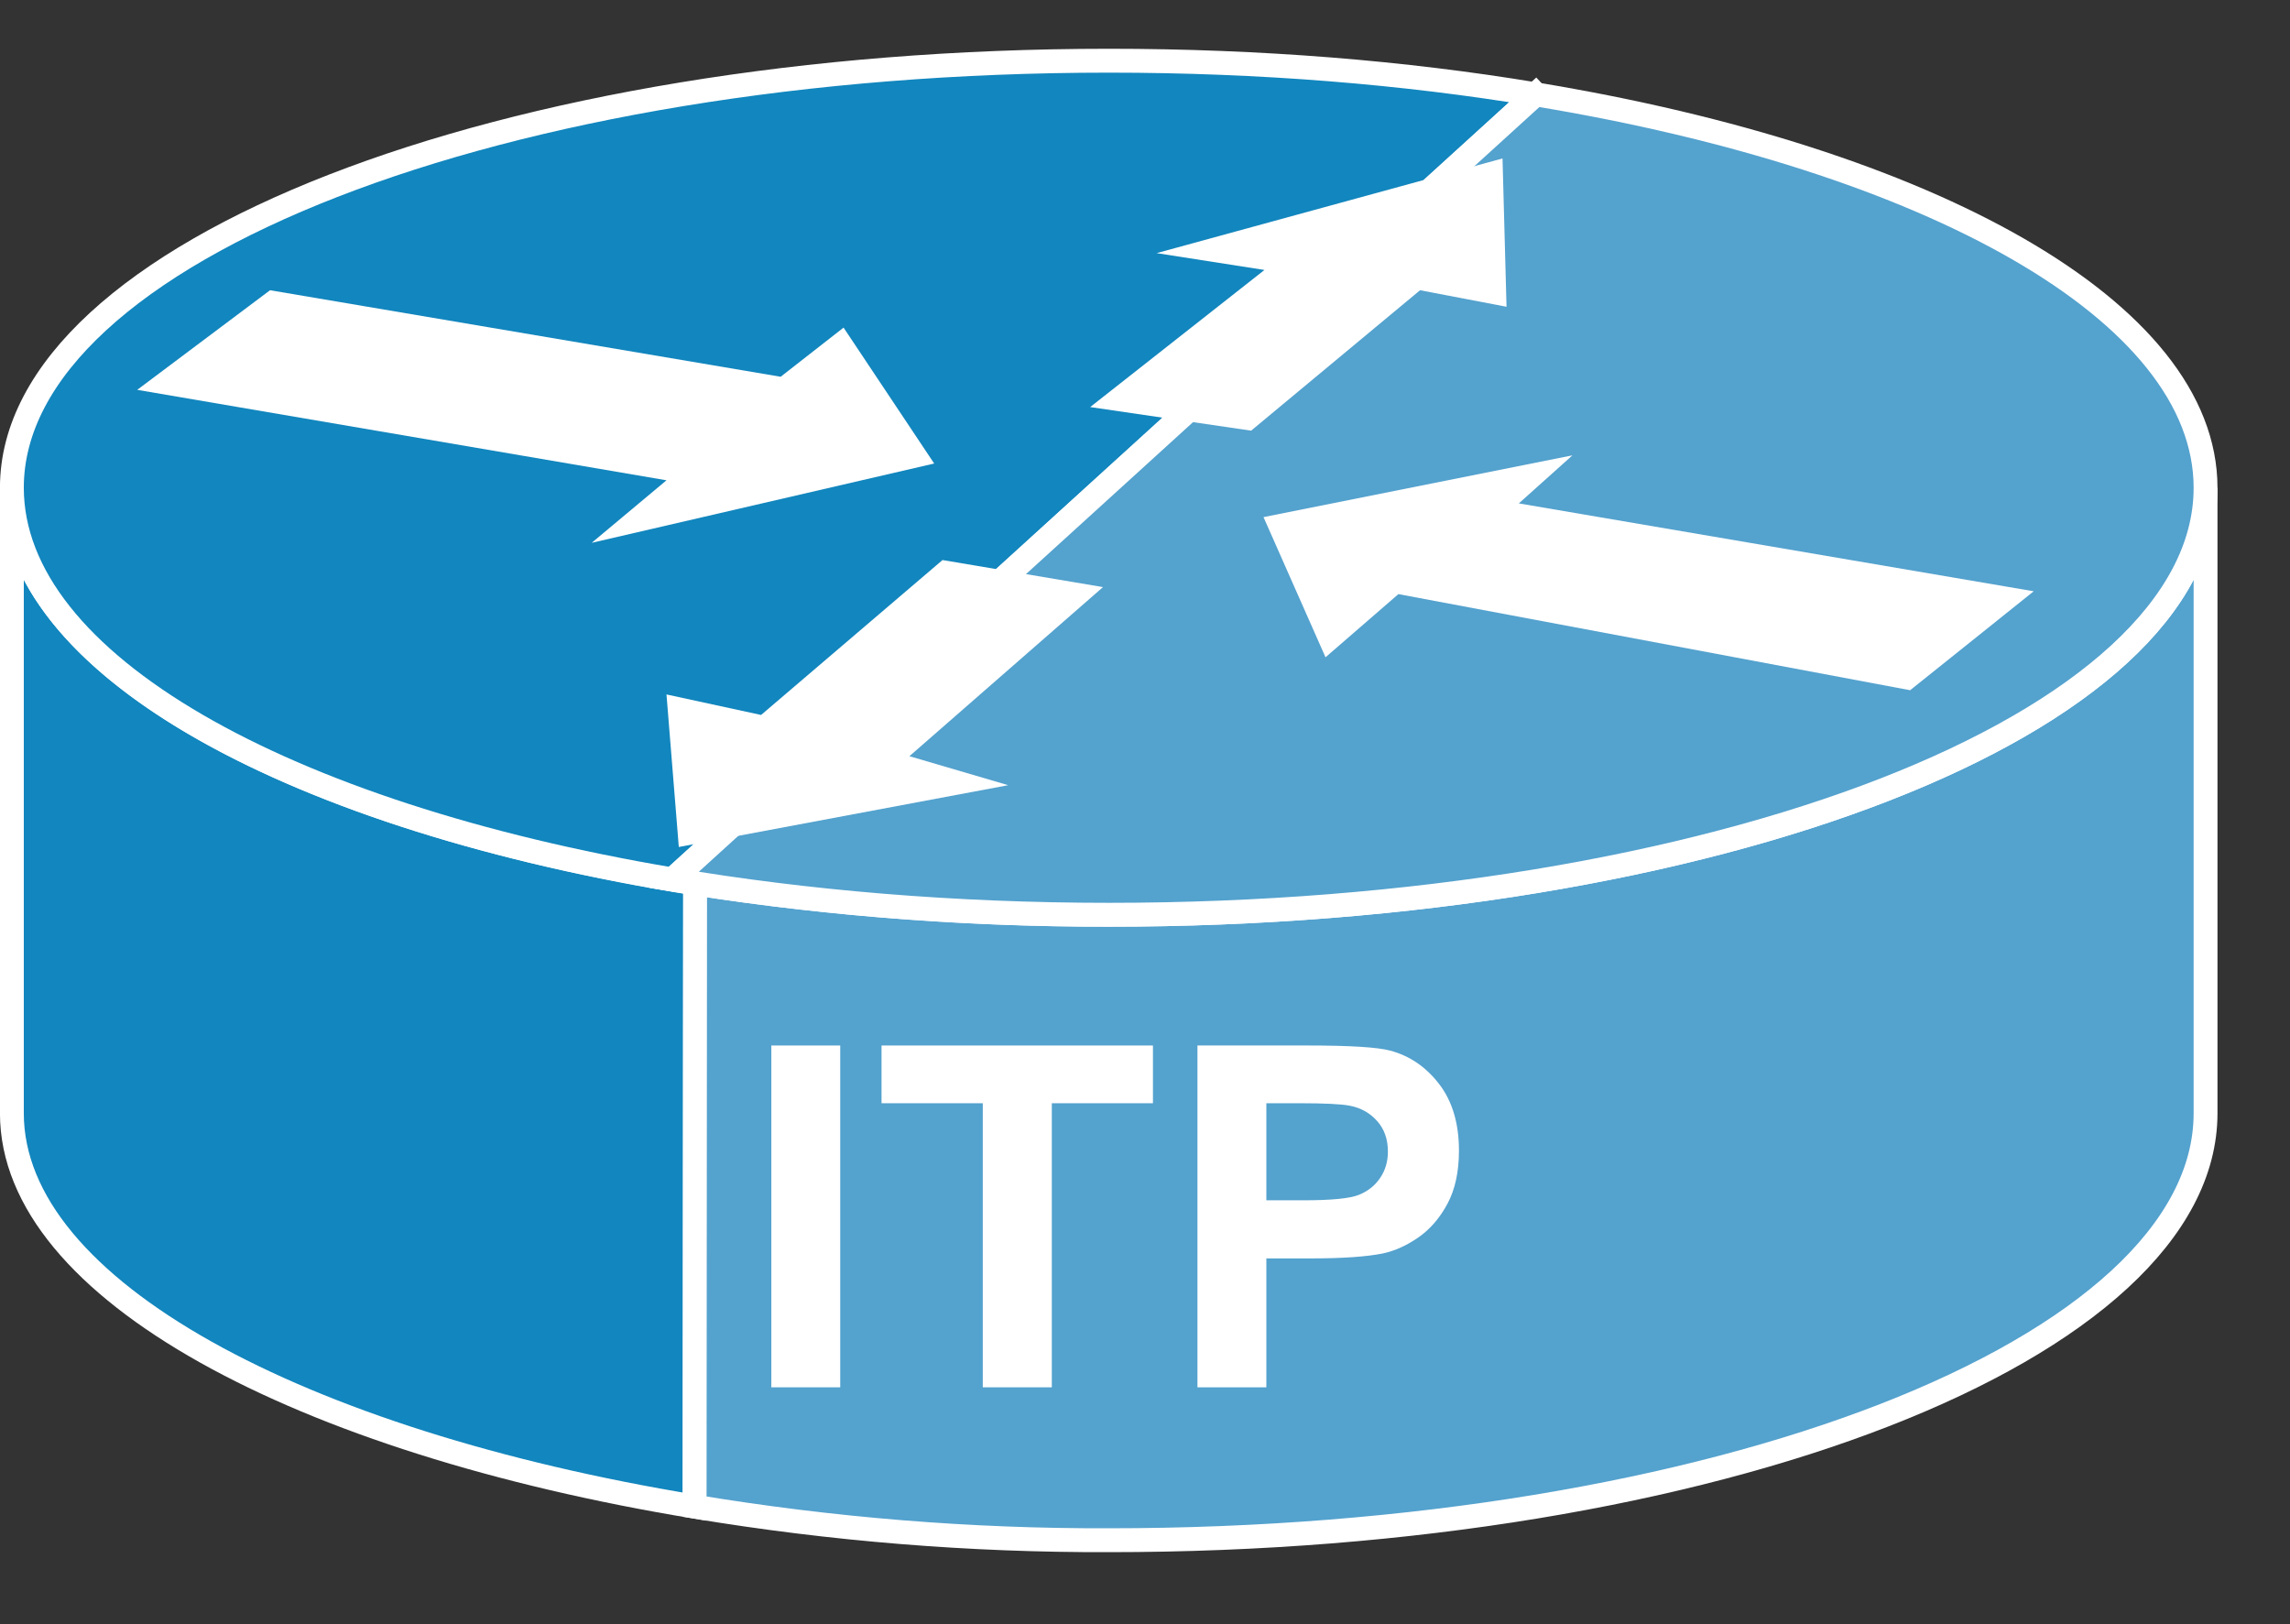 <?xml version="1.0" encoding="UTF-8"?>
<svg xmlns="http://www.w3.org/2000/svg" xmlns:xlink="http://www.w3.org/1999/xlink" width="282pt" height="200pt" viewBox="0 0 282 200" version="1.1">
<rect x="0" y="0" width="282" height="200" fill="#333333" stroke="none"/>
<defs>
<g>
<symbol overflow="visible" id="glyph0-0">
<path style="stroke:none;" d="M 7.344 0 L 7.344 -36.766 L 36.719 -36.766 L 36.719 0 Z M 8.266 -0.922 L 35.797 -0.922 L 35.797 -35.844 L 8.266 -35.844 Z M 8.266 -0.922 "/>
</symbol>
<symbol overflow="visible" id="glyph0-1">
<path style="stroke:none;" d="M 4.016 0 L 4.016 -42.094 L 12.5 -42.094 L 12.5 0 Z M 4.016 0 "/>
</symbol>
<symbol overflow="visible" id="glyph0-2">
<path style="stroke:none;" d="M 13.734 0 L 13.734 -34.984 L 1.266 -34.984 L 1.266 -42.094 L 34.688 -42.094 L 34.688 -34.984 L 22.234 -34.984 L 22.234 0 Z M 13.734 0 "/>
</symbol>
<symbol overflow="visible" id="glyph0-3">
<path style="stroke:none;" d="M 4.281 0 L 4.281 -42.094 L 17.906 -42.094 C 23.062 -42.094 26.426 -41.883 28 -41.469 C 30.406 -40.832 32.422 -39.457 34.047 -37.344 C 35.672 -35.227 36.484 -32.492 36.484 -29.141 C 36.484 -26.555 36.016 -24.383 35.078 -22.625 C 34.141 -20.863 32.945 -19.477 31.5 -18.469 C 30.062 -17.469 28.598 -16.805 27.109 -16.484 C 25.078 -16.078 22.141 -15.875 18.297 -15.875 L 12.766 -15.875 L 12.766 0 Z M 12.766 -34.984 L 12.766 -23.031 L 17.406 -23.031 C 20.758 -23.031 23 -23.25 24.125 -23.688 C 25.25 -24.133 26.129 -24.828 26.766 -25.766 C 27.41 -26.703 27.734 -27.789 27.734 -29.031 C 27.734 -30.562 27.285 -31.82 26.391 -32.812 C 25.492 -33.812 24.359 -34.438 22.984 -34.688 C 21.961 -34.883 19.926 -34.984 16.875 -34.984 Z M 12.766 -34.984 "/>
</symbol>
</g>
</defs>
<g id="surface1">
<path style=" stroke:none;fill-rule:nonzero;fill:rgb(7.059%,52.549%,74.51%);fill-opacity:1;" d="M 85.598 108.812 C 36.262 100.969 1.461 82.094 1.461 60.059 L 1.461 137.102 C 1.461 158.898 37.066 177.57 85.539 185.555 L 85.598 108.805 "/>
<path style="fill:none;stroke-width:0.5;stroke-linecap:butt;stroke-linejoin:miter;stroke:rgb(100%,100%,100%);stroke-opacity:1;stroke-miterlimit:4;" d="M 14.57 18.497 C 6.172 17.165 0.249 13.957 0.249 10.212 L 0.249 23.307 C 0.249 27.013 6.309 30.187 14.56 31.544 Z M 14.57 18.497 " transform="matrix(5.875,0,0,5.882,0,0)"/>
<path style=" stroke:none;fill-rule:nonzero;fill:rgb(32.941%,63.529%,80.784%);fill-opacity:1;" d="M 85.539 185.559 C 102.398 188.359 119.465 189.746 136.551 189.695 C 211.137 189.695 271.602 166.164 271.602 137.105 L 271.602 60.059 C 271.602 89.125 211.137 112.652 136.551 112.652 C 118.504 112.652 101.32 111.27 85.598 108.801 L 85.539 185.555 "/>
<path style="fill:none;stroke-width:0.5;stroke-linecap:butt;stroke-linejoin:miter;stroke:rgb(100%,100%,100%);stroke-opacity:1;stroke-miterlimit:4;" d="M 14.56 31.544 C 17.43 32.02 20.334 32.256 23.243 32.247 C 35.938 32.247 46.23 28.248 46.23 23.307 L 46.23 10.212 C 46.23 15.153 35.938 19.152 23.243 19.152 C 20.34 19.158 17.439 18.939 14.57 18.497 Z M 14.56 31.544 " transform="matrix(5.875,0,0,5.882,0,0)"/>
<path style=" stroke:none;fill-rule:nonzero;fill:rgb(7.059%,52.549%,74.51%);fill-opacity:1;" d="M 189.105 11.613 C 172.953 8.941 155.195 7.477 136.551 7.477 C 61.941 7.477 1.461 31.031 1.461 60.066 C 1.461 81.699 34.938 100.254 82.812 108.324 L 189.105 11.613 "/>
<path style="fill:none;stroke-width:0.5;stroke-linecap:butt;stroke-linejoin:miter;stroke:rgb(100%,100%,100%);stroke-opacity:1;stroke-miterlimit:4;" d="M 32.188 1.975 C 29.439 1.519 26.416 1.271 23.243 1.271 C 10.543 1.271 0.249 5.274 0.249 10.211 C 0.249 13.888 5.947 17.042 14.096 18.414 L 32.187 1.974 Z M 32.188 1.975 " transform="matrix(5.875,0,0,5.882,0,0)"/>
<path style=" stroke:none;fill-rule:nonzero;fill:rgb(32.941%,63.529%,80.784%);fill-opacity:1;" d="M 82.812 108.324 C 99.289 111.113 117.441 112.66 136.551 112.66 C 211.137 112.66 271.602 89.129 271.602 60.07 C 271.602 38.293 237.586 19.594 189.105 11.613 L 82.812 108.324 "/>
<path style="fill:none;stroke-width:0.5;stroke-linecap:butt;stroke-linejoin:miter;stroke:rgb(100%,100%,100%);stroke-opacity:1;stroke-miterlimit:4;" d="M 14.096 18.415 C 16.9 18.888 19.99 19.152 23.243 19.152 C 35.938 19.152 46.23 15.153 46.23 10.212 C 46.23 6.511 40.44 3.332 32.188 1.975 Z M 14.096 18.415 " transform="matrix(5.875,0,0,5.882,0,0)"/>
<path style=" stroke:none;fill-rule:nonzero;fill:rgb(100%,100%,100%);fill-opacity:1;" d="M 103.875 40.336 L 115.039 57.082 L 72.863 66.848 L 82.074 59.148 L 16.898 48.008 L 33.254 35.742 L 96.133 46.398 L 103.887 40.34 M 163.23 80.945 L 155.594 63.684 L 193.633 56.078 L 187.035 61.992 L 250.441 72.816 L 235.223 85 L 172.203 73.164 L 163.23 80.945 M 142.434 31.172 L 185.027 19.512 L 185.52 37.777 L 174.871 35.742 L 154.07 53.035 L 134.25 50.129 L 155.711 33.246 L 142.434 31.172 M 124.152 96.695 L 83.59 104.305 L 82.074 85.52 L 93.723 88.047 L 116.066 68.969 L 135.828 72.301 L 111.988 93.125 L 124.152 96.695 "/>
<g style="fill:rgb(100%,100%,100%);fill-opacity:1;">
  <use xlink:href="#glyph0-1" x="90.969" y="170.846"/>
  <use xlink:href="#glyph0-2" x="107.291" y="170.846"/>
  <use xlink:href="#glyph0-3" x="143.178" y="170.846"/>
</g>
</g>
</svg>
